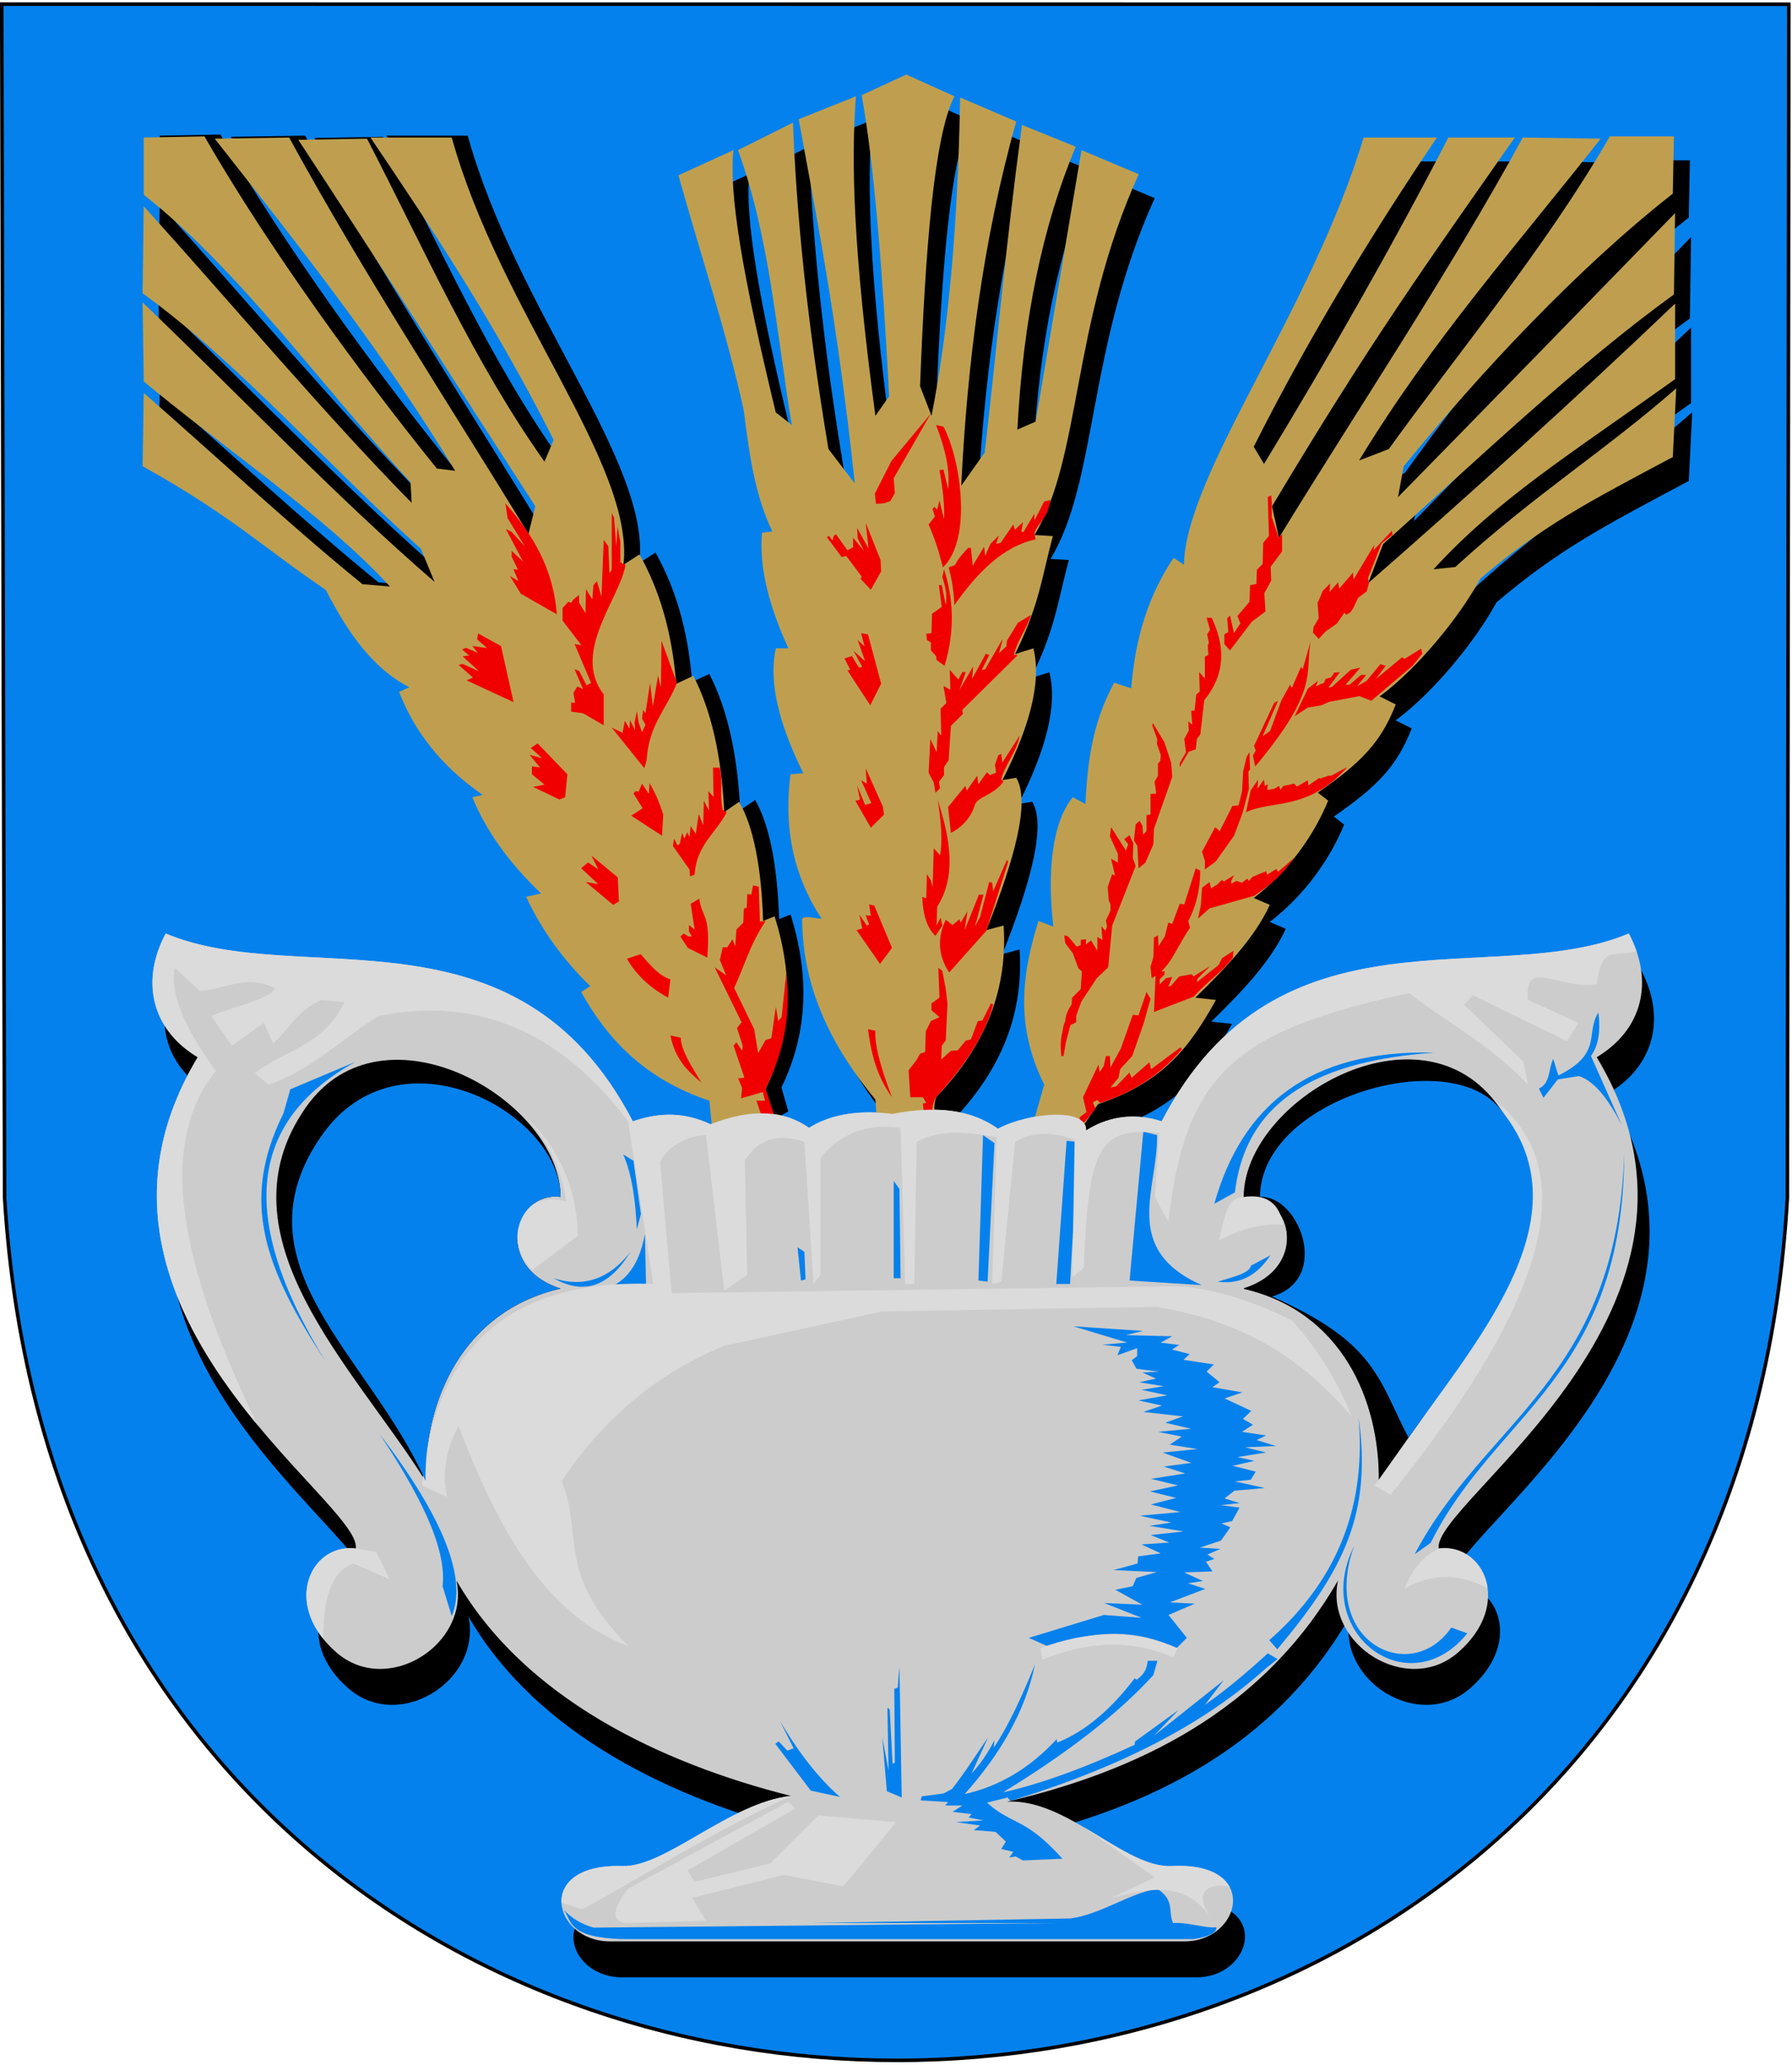 <?xml version="1.0" encoding="UTF-8"?>
<!DOCTYPE svg PUBLIC "-//W3C//DTD SVG 1.1//EN" "http://www.w3.org/Graphics/SVG/1.1/DTD/svg11.dtd">
<!-- Creator: CorelDRAW -->
<svg xmlns="http://www.w3.org/2000/svg" xml:space="preserve" width="500px" height="576px" shape-rendering="geometricPrecision" text-rendering="geometricPrecision" image-rendering="optimizeQuality" fill-rule="evenodd" clip-rule="evenodd"
viewBox="0 0 500 576"
 xmlns:xlink="http://www.w3.org/1999/xlink"
 xmlns:svg="http://www.w3.org/2000/svg"
 version="1.0">
 <g id="Layer_x0020_1">
  <path id="path1937" fill="#0581ED" stroke="black" stroke-width="0.992" d="M0.482 1.151l498.64 0.03 -0.407 332.782c-18.131,320.84 -478.242,321.126 -497.432,0.079l-0.8 -332.89z"/>
  <path fill="black" d="M179.915 322.802c7.881,-2.711 14.647,-2.44 21.677,0.813 11.877,-4.646 20.718,-3.727 27.484,0.999 6.412,-4.009 14.341,-4.983 23.309,-3.881 12.353,-2.457 22.15,-1.08 29.391,4.131 8.944,-4.682 25.022,-5.901 24.595,0.495 7.348,-4.686 15.015,-4.579 21.085,-2.556 32.585,-62.508 92.645,-36.525 130.342,-52.392 7.135,13.418 3.833,26.835 -8.945,34.502 42.154,69.993 -46.178,124.141 -44.086,137.05 12.499,-1.597 20.817,15.533 5.425,28.962 -14.21,12.397 -37.295,-2.163 -33.538,-20.017 -18.968,32.879 -50.355,51.887 -92.325,61.657 16.825,-0.958 32.771,18.663 46.043,17.97 24.762,-1.293 19.394,21.005 3.474,21.005l-160.32 0c-15.92,0 -21.309,-21.777 3.474,-21.005 11.993,0.374 29.857,-17.65 47.001,-19.567 -36.22,-9.131 -74.316,-27.18 -93.284,-60.059 3.757,17.853 -19.328,32.414 -33.538,20.017 -15.391,-13.428 -7.074,-30.559 5.425,-28.962 2.091,-12.91 -86.24,-67.058 -44.086,-137.05 -12.778,-7.667 -16.079,-21.085 -8.945,-34.502 37.697,15.867 97.756,-10.116 130.342,52.392z"/>
  <path fill="black" d="M219.952 310.025l-1.917 -6.709c7.64,-15.627 7.693,-31.76 2.556,-48.239l-3.195 1.278c-0.533,-15.334 -2.769,-26.408 -6.709,-33.224l-4.153 2.875c-0.745,-15.654 -3.62,-28.326 -8.626,-38.016l-4.792 2.236c-1.144,-14.748 -4.818,-26.462 -10.223,-36.099l-4.473 2.875c3.195,-27.9 -34.502,-70.815 -47.92,-119.16l-22.682 0c16.399,24.279 34.715,51.753 51.114,84.339l-2.556 6.07c-19.7,-27.793 -33.65,-59.42 -49.517,-90.089l-19.168 0.319c23.002,35.035 44.086,68.153 66.129,102.229l-1.917 7.667c-21.078,-34.489 -45.873,-72.26 -66.768,-110.535l-20.765 0.319c23.177,29.524 46.518,58.776 67.088,92.645l-5.111 -0.639c-21.617,-26.729 -47.068,-61.763 -64.851,-92.645l-16.932 0.319 0 15.973c26.729,20.978 49.624,53.457 74.435,80.186l0.319 5.75c-24.279,-24.705 -49.837,-55.161 -74.755,-82.741l-0.319 24.279c27.474,19.913 51.434,47.813 77.63,71.241l3.834 9.264c-27.154,-23.427 -54.309,-51.966 -81.463,-77.949l0.319 22.043c22.895,19.062 50.582,37.484 68.685,57.184l-7.667 -0.639c-20.659,-16.825 -40.678,-35.567 -61.018,-53.351l-0.319 20.446c24.705,13.737 34.076,23.002 51.114,34.502 5.844,11.368 12.899,21.858 23.321,27.154l-2.875 1.278c4.18,10.782 11.474,20.526 23.321,28.752l-2.875 0.639c3.834,9.371 10.223,18.316 19.168,26.835l-4.153 0.958c4.26,9.158 10.223,17.464 17.89,24.918l-2.556 1.597c7.252,12.993 17.448,24.176 35.78,30.349l0.639 6.389 9.767 1.169 7.165 -4.044z"/>
  <path fill="black" d="M249.023 317.864l-0.319 -4.473c-12.034,-14.588 -20.34,-30.774 -20.446,-50.475 1.172,-0.958 3.621,0 5.431,0 -8.306,-12.618 -10.542,-26.249 -8.626,-40.572l0 0.319 3.514 -0.319c-7.534,-15.228 -9.504,-26.409 -7.667,-34.822l3.514 0c-5.059,-11.128 -8.253,-21.989 -7.348,-32.266l2.875 -0.319c-4.472,-9.477 -6.176,-19.167 -7.987,-33.863 -4.792,-21.83 -12.14,-43.66 -18.209,-65.49l15.334 -7.028c-1.279,12.084 2.448,34.552 11.82,73.157l4.473 3.514c-4.366,-26.196 -6.176,-52.392 -15.015,-76.671l15.334 -7.667c0.985,25.33 3.807,54.642 9.903,91.047l7.348 9.584c-4.898,-46.322 -11.075,-76.352 -15.654,-101.59l15.973 -6.389c-1.308,17.582 -0.937,41.695 5.431,89.131l3.834 -5.431c-1.81,-34.717 -4.152,-64.64 -7.667,-84.019l12.459 -5.75 13.418 6.07c-5.727,11.242 -8.122,43.141 -9.584,80.825l3.195 8.306c4.858,-24.332 7.387,-54.255 7.987,-88.811l15.654 6.709c-9.305,33.078 -13.698,67.659 -15.334,101.589l6.549 -9.264c3.514,-30.349 5.591,-55.587 10.383,-91.367l15.015 6.07c-9.265,22.043 -14.696,48.346 -16.293,78.908l5.111 -2.236 12.779 -75.713 15.973 6.709c-18.955,41.85 -15.867,78.908 -29.071,100.631l5.111 0.319c-3.088,11.394 -3.727,19.169 -10.542,32.905l5.111 -1.597c2.236,8.839 -0.639,21.085 -8.626,36.738l3.834 -0.639c3.941,6.494 -0.319,22.361 -8.306,42.489l4.792 -1.278c1.278,19.754 -6.495,34.982 -18.848,47.92 -0.746,2.556 -0.639,4.26 0.319,5.111l-16.932 0z"/>
  <path fill="black" d="M293.247 318.184l2.556 -8.945c-7.64,-15.627 -6.735,-29.204 -1.597,-45.684l4.153 1.597c-1.73,-14.881 -0.505,-28.884 5.431,-36.099l3.514 1.917c0.745,-15.654 2.981,-24.172 7.987,-33.863l4.792 1.597c1.144,-14.748 5.138,-26.462 11.82,-36.419l2.875 1.917c0.639,-25.663 35.461,-70.495 50.156,-119.16l20.446 0c-16.399,24.279 -34.715,53.67 -51.114,86.255l2.875 4.792c18.422,-30.349 35.567,-60.379 51.434,-91.047l18.529 0c-24.279,34.715 -39.933,56.332 -67.727,102.868l1.917 8.785c21.078,-34.489 47.151,-73.377 68.046,-111.652l21.724 0.319c-23.177,29.524 -46.837,55.901 -67.407,89.77l8.306 -3.195c18.742,-26.09 43.873,-56.332 61.657,-87.214l17.89 0 -0.319 15.973c-26.729,20.978 -53.457,49.624 -75.074,76.033l-1.597 8.626c24.279,-24.705 49.837,-51.008 77.311,-79.227l-0.319 22.682c-27.474,19.913 -54.948,46.216 -81.144,69.643l-4.153 10.862c26.677,-23.27 58.462,-51.966 85.617,-77.949l0 21.085c-30.243,21.617 -49.304,33.331 -67.407,53.031l6.07 -0.639c22.256,-20.339 41.317,-32.053 61.657,-49.837l-0.958 19.168c-24.066,12.779 -36.313,19.168 -53.67,33.863 -5.655,10.425 -17.194,24.803 -28.113,32.905l4.473 2.236c-4.18,10.782 -9.877,16.373 -21.724,24.599l2.875 2.236c-3.834,9.371 -10.862,19.594 -20.765,27.154l4.473 1.917c-4.104,9.002 -12.009,17.332 -20.765,25.877l5.75 0.639c-7.252,12.993 -14.572,22.898 -32.905,29.071l-4.153 6.07 -13.418 -2.556z"/>
  <path fill="#CCCCCC" d="M176.575 312.781c7.881,-2.711 14.647,-2.44 21.677,0.813 11.877,-4.646 20.718,-3.727 27.484,0.999 6.412,-4.009 14.341,-4.983 23.309,-3.881 12.353,-2.457 22.15,-1.08 29.391,4.131 8.944,-4.682 25.022,-5.901 24.595,0.495 7.348,-4.686 15.015,-4.579 21.085,-2.556 32.585,-62.508 92.645,-36.525 130.342,-52.392 7.135,13.418 3.833,26.835 -8.945,34.502 42.154,69.993 -46.178,124.141 -44.086,137.05 12.499,-1.597 20.817,15.533 5.425,28.962 -14.21,12.397 -37.295,-2.163 -33.538,-20.017 -18.968,32.879 -50.355,51.887 -92.325,61.657 16.825,-0.958 32.771,18.663 46.043,17.97 24.762,-1.293 19.394,21.005 3.474,21.005l-160.32 0c-15.92,0 -21.309,-21.777 3.474,-21.005 11.993,0.374 29.857,-17.65 47.001,-19.567 -36.22,-9.131 -74.316,-27.18 -93.284,-60.059 3.757,17.853 -19.328,32.414 -33.538,20.017 -15.391,-13.428 -7.074,-30.559 5.425,-28.962 2.091,-12.91 -86.24,-67.058 -44.086,-137.05 -12.778,-7.667 -16.079,-21.085 -8.945,-34.502 37.697,15.867 97.756,-10.116 130.342,52.392z"/>
  <path fill="none" stroke="black" stroke-width="0.216" d="M347.117 359.423c18.848,-5.963 13.098,-27.261 0,-25.557 0.088,-27.018 49.579,-55.716 71.07,-24.982 25.193,36.028 -13.535,72.545 -33.373,104.209 0.225,-22.443 -10.304,-47.313 -37.697,-53.67z"/>
  <path fill="black" d="M156.41 359.423c-18.848,-5.963 -13.098,-27.261 0,-25.557 -0.088,-27.018 -49.579,-55.716 -71.07,-24.982 -25.193,36.028 13.535,72.545 33.373,104.209 -0.225,-22.443 10.304,-47.313 37.697,-53.67z"/>
  <path fill="black" d="M347.117 359.423c18.848,-5.963 13.098,-27.261 0,-25.557 0.088,-27.018 49.579,-55.716 71.07,-24.982 25.193,36.028 -13.535,72.545 -33.373,104.209 0.225,-22.443 -10.304,-47.313 -37.697,-53.67z"/>
  <path fill="#BF9F4F" d="M215.498 310.545l-1.917 -6.709c7.64,-15.627 7.693,-31.76 2.556,-48.239l-3.195 1.278c-0.533,-15.334 -2.769,-26.408 -6.709,-33.224l-4.153 2.875c-0.745,-15.654 -3.62,-28.326 -8.626,-38.016l-4.792 2.236c-1.144,-14.748 -4.818,-26.462 -10.223,-36.099l-4.473 2.875c3.195,-27.9 -34.502,-70.815 -47.92,-119.16l-22.682 0c16.399,24.279 34.715,51.753 51.114,84.339l-2.556 6.07c-19.7,-27.793 -33.65,-59.42 -49.517,-90.089l-19.168 0.319c23.002,35.035 44.086,68.153 66.129,102.229l-1.917 7.667c-21.078,-34.489 -45.873,-72.26 -66.768,-110.535l-20.765 0.319c23.177,29.524 46.518,58.776 67.088,92.645l-5.111 -0.639c-21.617,-26.729 -47.068,-61.763 -64.851,-92.645l-16.932 0.319 0 15.973c26.729,20.978 49.624,53.457 74.435,80.186l0.319 5.75c-24.279,-24.705 -49.837,-55.161 -74.755,-82.741l-0.319 24.279c27.474,19.913 51.434,47.813 77.63,71.241l3.834 9.264c-27.154,-23.427 -54.309,-51.966 -81.463,-77.949l0.319 22.043c22.895,19.062 50.582,37.484 68.685,57.184l-7.667 -0.639c-20.659,-16.825 -40.678,-35.567 -61.018,-53.351l-0.319 20.446c24.705,13.737 34.076,23.002 51.114,34.502 5.844,11.368 12.899,21.858 23.321,27.154l-2.875 1.278c4.18,10.782 11.474,20.526 23.321,28.752l-2.875 0.639c3.834,9.371 10.223,18.316 19.168,26.835l-4.153 0.958c4.26,9.158 10.223,17.464 17.89,24.918l-2.556 1.597c7.252,12.993 17.448,24.176 35.78,30.349l0.639 6.389 9.767 1.169 7.165 -4.044z"/>
  <path fill="#BF9F4F" d="M244.569 311.184l-0.319 -4.473c-12.034,-14.588 -20.34,-30.774 -20.446,-50.475 1.172,-0.958 3.621,0 5.431,0 -8.306,-12.618 -10.542,-26.249 -8.626,-40.572l0 0.319 3.514 -0.319c-7.534,-15.228 -9.504,-26.409 -7.667,-34.822l3.514 0c-5.059,-11.128 -8.253,-21.989 -7.348,-32.266l2.875 -0.319c-4.472,-9.477 -6.176,-19.167 -7.987,-33.863 -4.792,-21.83 -12.14,-43.66 -18.209,-65.49l15.334 -7.028c-1.279,12.084 2.448,34.552 11.82,73.157l4.473 3.514c-4.366,-26.196 -6.176,-52.392 -15.015,-76.671l15.334 -7.667c0.985,25.33 3.807,54.642 9.903,91.047l7.348 9.584c-4.898,-46.322 -11.075,-76.352 -15.654,-101.59l15.973 -6.389c-1.308,17.582 -0.937,41.695 5.431,89.131l3.834 -5.431c-1.81,-34.717 -4.152,-64.64 -7.667,-84.019l12.459 -5.75 13.418 6.07c-5.727,11.242 -8.122,43.141 -9.584,80.825l3.195 8.306c4.858,-24.332 7.387,-54.255 7.987,-88.811l15.654 6.709c-9.305,33.078 -13.698,67.659 -15.334,101.589l6.549 -9.264c3.514,-30.349 5.591,-55.587 10.383,-91.367l15.015 6.07c-9.265,22.043 -14.696,48.346 -16.293,78.908l5.111 -2.236 12.779 -75.713 15.973 6.709c-18.955,41.85 -15.867,78.908 -29.071,100.631l5.111 0.319c-3.088,11.394 -3.727,19.169 -10.542,32.905l5.111 -1.597c2.236,8.839 -0.639,21.085 -8.626,36.738l3.834 -0.639c3.941,6.494 -0.319,22.361 -8.306,42.489l4.792 -1.278c1.278,19.754 -6.495,34.982 -18.848,47.92 -0.746,2.556 -0.639,4.26 0.319,5.111l-16.932 0z"/>
  <path fill="#BF9F4F" d="M288.793 311.503l2.556 -8.945c-7.64,-15.627 -6.735,-29.204 -1.597,-45.684l4.153 1.597c-1.73,-14.881 -0.505,-28.884 5.431,-36.099l3.514 1.917c0.745,-15.654 2.981,-24.172 7.987,-33.863l4.792 1.597c1.144,-14.748 5.138,-26.462 11.82,-36.419l2.875 1.917c0.639,-25.663 35.461,-70.495 50.156,-119.16l20.446 0c-16.399,24.279 -34.715,53.67 -51.114,86.255l2.875 4.792c18.422,-30.349 35.567,-60.379 51.434,-91.047l18.529 0c-24.279,34.715 -39.933,56.332 -67.727,102.868l1.917 8.785c21.078,-34.489 47.151,-73.377 68.046,-111.652l21.724 0.319c-23.177,29.524 -46.837,55.901 -67.407,89.77l8.306 -3.195c18.742,-26.09 43.873,-56.332 61.657,-87.214l17.89 0 -0.319 15.973c-26.729,20.978 -53.457,49.624 -75.074,76.033l-1.597 8.626c24.279,-24.705 49.837,-51.008 77.311,-79.227l-0.319 22.682c-27.474,19.913 -54.948,46.216 -81.144,69.643l-4.153 10.862c26.677,-23.27 58.462,-51.966 85.617,-77.949l0 21.085c-30.243,21.617 -49.304,33.331 -67.407,53.031l6.07 -0.639c22.256,-20.339 41.317,-32.053 61.657,-49.837l-0.958 19.168c-24.066,12.779 -36.313,19.168 -53.67,33.863 -5.655,10.425 -17.194,24.803 -28.113,32.905l4.473 2.236c-4.18,10.782 -9.877,16.373 -21.724,24.599l2.875 2.236c-3.834,9.371 -10.862,19.594 -20.765,27.154l4.473 1.917c-4.104,9.002 -12.009,17.332 -20.765,25.877l5.75 0.639c-7.252,12.993 -14.572,22.898 -32.905,29.071l-4.153 6.07 -13.418 -2.556z"/>
  <path fill="#F00000" d="M195.691 301.919c-3.838,-3.083 -7.354,-6.593 -8.626,-13.098l2.875 0.639c0.125,3.556 3.019,8.035 5.75,12.459z"/>
  <path fill="#F00000" d="M186.427 278.279l0.639 -5.111c-3.404,-1.071 -5.786,-4.188 -8.306,-7.028l-3.834 1.278c2.556,4.473 6.389,8.094 11.501,10.862z"/>
  <polygon fill="#F00000" points="165.022,238.665 172.37,244.735 172.69,251.444 171.092,252.402 163.425,246.013 166.94,246.636 162.147,242.179 164.064,240.582 166.939,242.499 "/>
  <polygon fill="#F00000" points="150.008,207.358 158.314,215.983 157.675,222.372 156.077,223.011 148.73,219.497 151.924,218.858 148.41,215.983 148.41,213.747 150.646,214.066 147.771,210.552 151.285,211.511 148.091,208.635 "/>
  <polygon fill="#F00000" points="133.395,176.689 139.786,180.203 143.299,195.857 130.201,189.787 131.957,188.988 127.962,185.472 129.044,185.197 133.66,187.241 129.083,183.079 130.912,182.849 128.923,181.161 130.003,180.702 133.366,182.127 131.798,180.203 135.892,180.772 133.116,178.32 "/>
  <path fill="#F00000" d="M155.363 171.356l-10.054 -5.745 -3.032 -4.947 2.394 1.436 -1.436 -3.351 1.277 0.16 -1.756 -3.671 0 -1.596 3.192 3.032 -4.788 -9.097 1.596 0.798 3.671 3.99 -4.788 -7.82 -0.638 -4.149c7.385,8.416 13.371,17.858 14.363,30.961z"/>
  <path fill="#F00000" d="M174.514 157.632c-1.556,9.309 -15.148,24.364 -6.064,36.068l0 8.618 -5.745 -3.351 -3.351 -0.479 0 -2.553 1.117 0.16 -0.479 -2.873 1.117 -1.756 1.596 0.798 -2.394 -5.586 1.277 0.479 2.075 3.99 1.277 -0.638 -4.628 -10.852 1.915 0.319 -5.266 -6.862 0 -3.511 1.596 -1.756 0.798 0.319 0.638 -0.958 1.596 -1.277 0 2.234 1.756 2.873 0.16 -6.703 1.756 2.873 0.319 -3.99 0.958 -1.117 1.277 4.309 0.638 -15.8 1.277 1.756 0.319 7.501 0.638 -0.958 0 -15.8 0.638 1.277 0.638 8.139 0.319 -5.586 0.798 4.149 0 5.745 1.436 0.798z"/>
  <path fill="#F00000" d="M170.683 202.955l9.097 11.331 0.638 -2.234c0.585,-9.895 5.639,-14.363 8.458,-21.545l-4.309 -11.81 -0.16 13.086 -0.798 -3.351 -1.436 8.618 -0.798 -6.543 -1.277 8.458 -0.638 -0.958 -0.319 2.394 0.958 1.756 -0.958 2.075 -0.958 -2.713 -0.479 -3.192 -0.638 3.192 0.16 2.234 -1.436 -2.873 -0.16 2.394 -1.277 -2.234 -0.638 3.351 -3.032 -1.436z"/>
  <path fill="#F00000" d="M184.727 233.118l-8.618 -5.586 3.192 -2.075 -2.553 -4.149 0.638 -0.638 0.798 0.16 0.958 -2.234 1.915 2.873 0.16 -3.032c1.277,2.128 2.713,5.054 3.83,8.777l-0.319 5.905z"/>
  <path fill="#F00000" d="M187.76 235.991l4.628 6.543 0.16 1.915 1.277 -0.479c0.425,-8.192 5.958,-11.597 8.937,-17.395l-1.117 -0.638c-0.905,-4.096 0.106,-7.235 -0.798,-11.81l-1.915 0 0.16 8.139 -1.436 -1.596 0.16 5.426 -1.436 -2.713 -0.16 6.862 -1.277 -3.192 -0.798 5.586 -1.436 -2.234 -0.319 3.032 -0.638 -1.277 -0.798 1.756 -0.638 -1.596 -0.638 3.032 -0.638 0.479 -0.958 -1.915 -0.319 2.075z"/>
  <path fill="#F00000" d="M197.335 267.111c1.011,-12.341 -1.489,-10.959 -2.234,-16.438l-2.394 1.436 1.117 7.182 -1.596 -1.277 0 1.756 0.798 1.436 -0.958 0 -1.277 -0.798 -0.958 0.798 2.075 3.192 5.426 2.713z"/>
  <path fill="#F00000" d="M212.496 311.317l-1.436 -4.309 2.394 0 -0.638 -2.394 -6.064 1.756 0.319 -2.873 -1.117 -2.713 1.756 -0.16 -3.032 -8.937 0.798 -0.958 1.596 2.394 0.16 -1.436 -1.596 -4.947 1.277 -1.596 -7.501 -15.321 3.192 2.234 -1.756 -4.309 0.798 -3.511 1.277 0 1.436 -2.234 0.798 1.915 0.319 -4.628 1.915 -1.915 0.16 -3.99 0.798 -0.16 0.16 -3.83 1.117 0.16 0.479 -2.553 1.596 0.319 0.319 9.735 1.596 -0.16c-4.522,6.862 -5.852,12.448 -8.777,18.672l5.586 11.491 1.117 6.703 2.075 -3.671 1.596 -0.479 1.277 -8.777 0.638 3.99 0.958 -1.117 1.277 -12.129c1.027,9.308 0.47,19.362 -5.745,32.078l2.394 7.341 -3.511 0.319z"/>
  <path fill="#F00000" d="M248.883 306.051c-4.258,-5.824 -5.853,-12.314 -6.703,-18.991l2.075 0.479c-0.252,3.379 1.051,9.177 4.628,18.512z"/>
  <polygon fill="#F00000" points="248.883,264.398 245.531,268.866 238.988,259.45 240.584,258.972 239.786,255.141 241.861,258.174 242.499,257.855 241.542,255.301 242.978,255.461 242.499,252.269 243.936,252.588 "/>
  <path fill="#F00000" d="M257.98 312.435l-0.479 -4.628 0.958 -0.16 -0.958 -1.596 -3.511 0 -0.479 -7.501 2.234 -2.873 0.958 -1.756 1.436 -0.479 0.16 -5.745 1.436 -2.873 2.394 -1.117 -2.234 -1.915 0 -1.915 2.234 -1.596 -0.319 -8.299 1.117 0.798 0.958 5.107 0.479 3.99 -0.479 10.373 -1.117 1.436 -0.16 3.83 2.713 -2.394 1.915 -0.16 2.234 -2.713 1.436 -0.319 1.915 -5.107 1.277 -0.16 2.394 -4.788 0.638 0.319c-1.982,7.474 -6.903,15.986 -16.119,26.013 -1.383,3.192 -1.064,4.895 0.958,5.107l-3.99 1.117z"/>
  <path fill="#F00000" d="M264.842 271.26c-3.086,-4.681 -3.404,-9.575 -0.958,-14.682l1.915 1.436 1.915 -1.596 0.319 0.958 1.915 -3.192 -0.798 5.266 3.99 -9.895 1.277 0 -2.394 8.937 1.436 -2.713 2.553 -9.735 0.798 0.16 0.319 2.394 3.83 -8.777 0.319 0.638 -6.064 19.151 -10.373 11.65z"/>
  <path fill="#F00000" d="M262.448 255.939l0.479 2.234 -1.915 2.873c-2.287,-2.128 -3.511,-5.745 -3.671,-10.852l1.117 0.319 0.16 -6.703 1.117 1.756 0.479 1.915 0.319 -10.852 1.756 1.915c0.746,-3.91 0.319,-9.283 -0.638,-15.321 3.582,10.933 5.207,21.308 -0.16,29.684l-0.16 5.266 1.117 -2.234z"/>
  <polygon fill="#F00000" points="246.649,227.213 242.978,230.884 238.669,223.383 239.946,223.064 239.148,219.074 241.382,224.5 243.138,224.021 240.265,217.638 241.861,218.595 241.542,214.286 246.329,224.979 "/>
  <path fill="#F00000" d="M265.321 232.32c2.214,-1.077 5.471,-3.648 6.672,-7.79 0.671,-2.313 5.39,-2.724 8.01,-6.574l-0.638 -0.479c0.585,-3.458 4.522,-8.033 5.107,-12.289l-4.788 7.501 -0.319 -2.394 -0.798 0.319 -0.958 2.713 0.319 2.234 -1.756 0.638 -0.798 -0.798 -2.394 3.351 -0.319 -2.394 -2.873 4.149 -0.479 -1.277 -4.788 5.905 0.798 7.182z"/>
  <polygon fill="#F00000" points="242.818,196.731 236.435,186.996 237.233,186.837 235.637,183.645 237.712,183.007 239.627,186.198 240.584,186.039 238.19,181.57 241.382,184.443 239.307,178.538 241.223,180.293 240.265,176.623 242.18,176.942 245.851,190.667 "/>
  <path fill="#F00000" d="M261.012 221.149l-0.479 -2.873 -1.436 -2.713 0.479 -9.416 1.756 3.671 0.319 -5.905 0.958 1.277 -0.16 -7.501 1.596 -1.596 -0.798 -4.788 1.915 1.117 -0.16 -5.586 2.394 2.713 1.117 -2.075 0.958 0 -1.756 4.947 3.83 -6.543 -0.319 3.511 3.83 -7.022 0.958 0.319 -2.075 4.149 0.958 -0.16 4.947 -8.618 -1.117 4.149 2.075 -1.915 0.16 -1.596 3.032 -4.947 3.671 -2.234c-1.117,3.724 -3.83,7.129 -4.788,11.171l1.117 0 -15.48 15.321 0.16 1.117 -3.351 3.351 -0.638 9.575 -1.277 1.915 0 2.234 -1.436 1.915 0.319 1.756 -1.277 1.277z"/>
  <path fill="#F00000" d="M263.565 185.72c3.148,-10.713 2.229,-19.238 -0.16,-26.971l-0.479 2.234c0.798,2.447 1.436,4.894 0.958,7.82l-1.117 -5.586 -0.798 0 0.798 6.064 -2.713 1.915 -0.16 5.426 -1.436 0.16 0.16 1.756 1.117 0.638 0 2.234 1.436 1.596 0.16 1.117 2.234 1.596z"/>
  <polygon fill="#F00000" points="242.978,164.494 245.851,159.387 245.691,156.195 241.542,145.822 242.34,153.003 239.148,147.258 239.307,150.131 241.063,153.642 238.031,149.971 238.031,152.684 236.435,153.482 233.243,149.014 232.605,149.492 232.285,150.769 231.328,149.492 230.69,149.812 234.839,155.397 236.116,155.078 240.425,160.823 240.105,161.462 "/>
  <polygon fill="#F00000" points="244.414,140.555 244.095,137.683 248.723,128.586 259.735,115.34 249.362,133.374 249.681,137.523 248.404,139.757 246.649,140.396 "/>
  <path fill="#F00000" d="M264.682 158.27c0.957,3.511 1.489,7.022 1.596,10.533 6.476,-9.172 13.63,-16.42 22.662,-18.353l-0.319 -1.756c0.851,-2.766 3.617,-3.777 4.469,-9.256l-1.756 0.479 -2.713 5.266 0 -1.915 -3.032 5.107 -0.638 0 0.479 -2.713 -2.234 2.075 -0.479 -1.436 -3.511 5.107 -1.277 0.319 0.798 -2.394 -2.394 2.394 -1.436 3.351 -0.319 -2.553 -3.192 5.266 -0.16 -1.915 -0.319 -3.032 -0.798 0c-1.384,1.436 -2.714,2.925 -3.671,4.788l-1.756 0.638z"/>
  <path fill="#F00000" d="M263.086 158.27c8.255,-7.846 4.986,-30.249 0.16,-39.259l-2.075 -0.479c2.82,7.235 3.937,13.193 3.351,17.874l-1.277 -5.426 -1.117 0.16c1.144,6.252 1.41,10.454 1.277,13.725l-1.277 -5.266 -0.638 2.553 -0.798 -0.798 -0.479 0.638 0.638 2.075 -1.756 2.234c1.702,3.83 2.926,7.66 3.99,11.969z"/>
  <path fill="#F00000" d="M301.707 314.03l-0.479 -2.394 1.915 -1.436 -0.958 -4.149 4.309 -9.097 0.319 2.075 1.117 -1.596 0.638 -2.873 1.117 0 0.16 3.192 2.873 -5.266 3.351 -9.416 1.596 0.16 2.234 -6.543 1.117 1.915 -1.915 6.862 -3.192 9.097 -3.351 3.671 -0.479 2.394 -2.234 2.713 1.596 -0.319 3.671 -3.83 0.638 1.436 4.947 -4.309 0.479 1.915 8.139 -6.064 0.479 0.479c-5.612,6.597 -12.954,11.81 -22.822,15.002l-0.798 -0.798 -1.277 0.638 0.798 1.756 -3.99 4.788z"/>
  <path fill="#F00000" d="M296.76 294.56l-0.638 0c-0.214,-2.234 -0.321,-4.468 0.319,-6.703 0.266,-1.809 0.532,-2.766 0.798,-2.873 -0.053,-1.383 0.531,-2.979 1.756,-4.788l0.16 -1.915 2.394 -2.394 0.319 -4.947 -0.958 -0.798 -1.596 -4.309 -2.075 -2.713 -0.319 -2.234 1.117 0.319 2.394 2.873 1.117 -0.479 0 -1.436 1.436 -0.16 0 1.436 1.436 -1.117 1.756 2.873 0 -3.83 1.436 0.798 -0.319 -3.83 1.117 1.277 0.479 -1.117 -0.319 -1.756 1.277 -2.713 0 -1.756 -0.479 -1.117 -0.319 -3.671 1.277 -3.671 0.798 0.479 -1.117 -4.788 1.915 1.117 0 -2.394 -2.234 -4.947 0.319 -2.553 4.149 6.543 0.638 -1.756 -1.117 -1.436 1.436 -1.117 1.117 2.234 -0.16 4.149 0.798 2.234 -6.543 16.597 -1.117 11.65 -3.192 3.032 -4.309 6.543 -1.436 3.99 0 1.756 -1.596 0.798 -1.277 4.788 -0.638 3.83z"/>
  <path fill="#F00000" d="M344.158 265.196l-0.16 1.915c-2.979,4.096 -7.873,7.235 -10.852,10.852l-11.171 4.309 0.479 -10.852 1.436 -1.277 0.16 0.798 0.958 0 -0.16 0.958 -1.277 1.277 0 1.436 1.756 -1.756 1.756 -0.319 -1.117 2.713 0.798 -0.319 2.234 -2.553 3.511 -0.638 0.479 0.638 4.628 -2.873 -3.511 3.511 -0.16 0.958 6.064 -4.788 0.958 -1.915 3.192 -2.075z"/>
  <path fill="#F00000" d="M321.975 261.525l-0.16 5.426 -0.798 2.713 0.319 3.192c5.386,-2.926 6.37,-7.767 10.693,-14.044l-0.479 -1.915c2.181,-4.042 3.298,-8.724 3.351,-14.044l-1.277 -0.638 -3.192 10.054 -1.277 -0.16 -2.075 5.586 -1.117 -0.319 -0.958 3.83 -1.756 2.713 -0.16 -3.032 -1.117 0.638z"/>
  <path fill="#F00000" d="M335.381 247.641l-0.319 4.788 -0.798 3.83 3.192 -2.873 12.448 -3.511c6.893,-4.525 8.796,-7.478 11.331,-10.693l-4.628 3.99 -0.479 -0.798 -2.553 1.596 -0.319 -0.958 -3.83 1.596 -0.958 1.117 -0.479 -0.638 -1.436 1.117 -1.596 -0.479 -1.436 0.798 0 -0.798 0.798 -1.596 -2.873 1.756 -0.479 -0.479 -1.277 1.277 -1.756 1.117 -0.479 -1.756 -2.075 1.596z"/>
  <polygon fill="#F00000" points="317.666,242.215 319.582,240.619 321.816,235.512 321.975,231.203 327.082,216.68 326.763,212.69 324.848,206.945 321.656,201.679 321.497,202.317 322.933,206.307 322.773,207.424 323.89,210.616 323.731,212.212 323.093,213.01 323.093,216.361 322.135,218.116 322.614,221.308 321.018,221.468 321.018,227.213 319.901,227.373 319.901,231.841 318.943,232.799 318.784,230.405 317.986,228.969 316.868,229.926 316.39,234.395 317.347,235.991 "/>
  <polygon fill="#F00000" points="336.179,242.534 336.179,240.14 335.381,237.587 339.052,230.724 340.328,231.841 343.839,224.819 345.595,224.66 346.552,220.67 346.872,215.084 347.829,211.094 348.627,209.818 348.787,214.605 348.308,215.244 348.467,220.032 346.712,226.734 344.318,233.118 339.211,240.3 "/>
  <path fill="#F00000" d="M347.669 226.575l1.277 -6.064 2.075 -3.032 -0.16 2.553 1.756 -2.553 0.319 1.756 0.798 -0.479 -0.16 1.596 1.915 -0.319 1.436 -0.798 0.319 1.117 0.798 -1.117 3.032 -0.638 0.798 0.798 3.032 -1.756 0.16 1.436 3.032 -2.075 0.319 0.16 2.234 -0.798 0.798 0 4.469 -2.394c-10.732,12.302 -21.505,9.19 -28.247,12.608z"/>
  <path fill="#F00000" d="M329.157 213.967l0 -1.117 1.756 -3.032 -0.479 -3.671 1.277 -2.394 -0.16 -2.553 1.117 0.958 -0.319 -3.83 0.958 -0.16 0.479 -4.469 0.958 -0.798 -0.16 -5.426 1.596 1.756 0 -6.064 0.958 -0.479 -0.16 -2.713 0.319 -0.638 -0.479 -2.394 0.798 -1.277 -0.958 -3.351 1.436 0c3.591,7.66 4.124,15.321 -2.075,22.981l-1.117 9.575 -0.958 1.277 -0.319 2.873 -1.915 0.638 -2.553 4.309z"/>
  <path fill="#F00000" d="M350.223 213.808c18.041,-21.575 13.837,-25.99 15.48,-34.95l-2.234 7.82 -0.479 -0.638 -2.553 5.905 -0.479 -0.958 -2.394 4.309 -3.192 8.618 -2.075 1.436 4.309 -9.895 -1.117 0.638 -5.586 11.969 0.479 1.277 -0.798 1.436 0.638 3.032z"/>
  <polygon fill="#F00000" points="367.778,189.869 364.905,192.103 361.235,199.764 364.905,197.37 368.735,196.731 370.81,195.774 379.268,194.178 382.62,195.455 394.11,185.72 396.823,182.368 396.504,180.932 391.876,183.804 391.238,183.326 383.897,189.39 386.61,185.72 385.173,185.241 381.343,189.869 378.63,191.465 381.183,188.273 379.747,188.273 376.555,190.986 375.438,190.986 379.588,186.198 376.875,186.837 371.608,191.624 370.651,191.784 373.842,187.475 372.246,187.635 371.448,188.911 369.853,189.39 369.374,190.507 368.416,190.826 367.14,191.465 "/>
  <polygon fill="#F00000" points="341.605,179.655 343.201,181.411 349.265,173.431 353.096,170.558 352.776,165.452 354.691,161.941 354.532,158.11 357.724,153.801 357.724,149.014 356.766,149.971 354.851,144.226 354.851,140.396 354.691,138.162 353.734,138.64 354.053,149.492 352.457,151.408 352.298,157.312 350.702,158.908 350.542,162.898 348.787,163.217 348.627,167.845 345.276,171.835 346.074,173.91 344.318,176.623 343.201,171.676 342.403,172.474 342.722,176.304 341.605,176.942 "/>
  <polygon fill="#F00000" points="366.501,174.867 366.342,176.463 367.937,178.219 369.853,176.144 373.044,173.91 375.119,170.878 375.598,171.516 376.875,170.718 377.673,169.441 378.949,166.728 381.343,164.973 381.981,162.579 381.662,161.302 385.492,151.567 388.525,149.173 388.365,148.056 383.258,153.482 383.418,152.046 377.673,161.621 377.513,159.706 373.683,164.175 373.364,162.419 370.97,165.132 371.129,162.739 369.055,164.813 368.416,166.409 367.618,168.165 367.937,172.474 "/>
  <polygon fill="#0581ED" points="222.526,347.922 223.484,357.187 224.762,356.867 224.443,349.2 "/>
  <polygon fill="#0581ED" points="249.361,329.393 249.361,356.548 251.278,356.548 250.958,331.629 "/>
  <polygon fill="#0581ED" points="274.279,316.614 273.001,357.187 275.557,357.506 277.474,318.851 "/>
  <polygon fill="#0581ED" points="297.6,318.212 294.725,358.145 298.559,358.145 300.795,318.531 "/>
  <path fill="#0581ED" d="M319.004 315.656l-3.834 41.53 20.126 1.278c-22.682,-10.117 -12.14,-26.942 -12.459,-41.85l-3.834 -0.958z"/>
  <path fill="#0581ED" d="M318.518 451.268l-10.533 -0.799 -20.927 6.39 5.75 2.556c13.63,-5.325 25.237,-4.58 35.461,0.319l2.875 -2.875 -5.111 -6.389 7.344 -3.158 -6.979 -0.343 9.887 -3.766 -4.812 -1.576 4.162 -0.631 -5.277 -2.404 7.951 -0.269 -1.824 -2.698 2.329 -0.791 -1.928 -1.218 3.617 -1.569 -5.723 -0.374 5.88 -1.933 2.626 -3.722 -2.496 -1.086 3.008 -0.654 2.066 -3.751 -5.282 -0.689 5.297 -0.574 -4.208 -1.302 2.756 -2.154 8.52 -0.753 -8.428 -1.833 4.479 -0.473 1.378 -2.262 -6.461 -1.62 6.069 -1.374 -4.721 -1.07 7.979 -1.275 -5.823 -1.445 8.589 -0.365 -5.386 -1.652 2.632 -1.292 -6.719 -0.993 3.053 -2.005 -2.775 -1.617 2.311 -2.229 -7.445 -3.479 4.974 -1.685 -8.354 -1.45 1.972 -1.395 -3.603 -2.945 2.017 -2.003 -8.467 -1.297 1.725 -1.59 -4.917 -1.267 2.005 -1.288 -5.194 -0.636 3.22 -1.777 -12.945 -0.324 4.74 -1.171 -19.332 -1.279 15.001 4.518 -6.899 0.599 5.133 0.621 -0.991 2.33 5.538 -1.992 -0.016 2.229 -1.513 1.144 1.323 2.389 6.241 0.797 -4.589 0.236 3.777 1.703 -4.646 1.025 6.831 1.1 -6.211 1.015 7.194 1.525 -8.079 1.417 6.568 1.446 -5.157 1.777 11.054 1.23 -4.94 1.774 7.168 1.68 -9.251 0.868 6.674 1.315 -3.333 2.254 7.686 1.227 -9.674 0.984 8.01 2.875 -7.708 1.026 6.004 1.92 -9.535 1.502 7.503 1.844 -7.834 1.659 7.31 1.818 -7.042 1.827 8.228 2.117 -11.328 1.024 8.835 1.904 -6.109 0.919 9.526 1.567 -9.23 1.003 5.21 2.088 -7.752 0.523 5.371 2.506 -6.295 0.833 -0.156 1.979 -6.742 1.841 12.134 0.562 -5.749 1.624 -1.015 2.315 -4.853 0.983 7.51 4.169 -10.597 -0.457 10.417 4.123z"/>
  <path fill="#0581ED" d="M234.36 501.23c-6.264,-5.492 -11.77,-12.754 -16.757,-21.226l3.83 7.66 -1.756 0.638 -2.394 -2.553 -0.958 0.638 9.895 13.086 8.139 1.756z"/>
  <polygon fill="#0581ED" points="250.958,464.844 251.596,501.39 247.447,499.634 246.17,484.633 247.925,493.889 247.606,476.334 248.245,476.813 249.042,491.974 249.681,491.655 249.521,471.068 250.479,470.748 "/>
  <path fill="#0581ED" d="M288.781 464.205c-2.593,12.734 -9.376,24.769 -19.63,36.227 9.629,-2.128 18.194,-7.235 25.694,-15.321l0.16 0.958c8.086,-3.245 15.161,-9.523 21.545,-17.874l0.638 0.319c1.491,-1.114 2.822,-2.443 3.032,-5.266l2.713 0 -1.117 3.99c-10.372,11.357 -24.792,22.209 -41.972,32.716 10.32,-2.288 22.555,-6.703 36.706,-13.246l0.16 -0.958 12.129 -8.777 -6.862 7.182 19.47 -15.48 -5.266 6.862c5.852,-4.07 11.703,-9.017 17.555,-14.363l2.713 1.596 -3.192 2.553c-15.439,13.857 -37.17,26.572 -71.337,37.025l-0.798 -0.958 -5.745 1.436 1.915 1.596c6.384,4.681 9.575,3.458 19.151,14.044l-11.012 0.479 -2.075 -1.117 -1.756 0.319 1.117 -1.596 -3.351 -0.798 1.277 -2.075 -2.873 -2.713 -6.064 -0.479 1.756 -1.277 -6.703 -0.958 7.66 -0.479 -4.149 -0.798 0.798 -0.958 -5.266 -0.638 2.713 -1.756 -4.788 0 0.798 -0.958 -7.66 -0.479 0.319 -1.117 6.064 -0.798 2.394 -1.277c3.99,-5.107 6.703,-9.575 10.054,-14.363l-4.628 10.054c2.341,-2.447 4.469,-5.533 6.384,-9.256l-0.16 2.075c4.07,-6.091 7.847,-14.23 11.491,-23.3z"/>
  <path fill="#0581ED" d="M166.375 360.152l13.884 -1.596 -0.319 -14.363c-1.809,10.068 -6.651,14.829 -13.565,15.959z"/>
  <path fill="#0581ED" d="M173.875 322.01c2.542,5.703 3.419,13.071 3.83,20.906l1.117 -4.309 -2.075 -14.842 -2.873 -1.756z"/>
  <path fill="#0581ED" d="M445.977 282.431c-3.724,5.852 1.33,11.384 -11.171,17.555l-1.436 -4.628c-1.33,2.766 -0.745,6.809 -3.99,8.299l1.277 2.553 3.99 -5.107 5.905 -0.958c4.469,1.462 8.352,6.728 11.969,13.725l-8.618 -19.311c1.81,-2.553 2.82,-6.171 2.075,-12.129z"/>
  <path fill="#0581ED" d="M90.907 379.869c-25.237,-40.959 -20.978,-67.447 8.306,-83.7l-18.209 7.667 -1.917 6.709c-12.355,24.864 -5.008,43.5 11.82,69.324z"/>
  <path fill="#0581ED" d="M344.562 332.588c3.191,-26.892 25.129,-36.795 55.587,-38.975 -34.928,-0.878 -53.67,14.935 -61.337,42.169l5.75 -3.195z"/>
  <path fill="#0581ED" d="M356.382 460.054c18.438,-22.006 26.503,-37.629 22.682,-64.851 2.077,23.561 -4.845,44.698 -24.918,62.296l2.236 2.556z"/>
  <path fill="#0581ED" d="M404.94 453.984c-11.288,16.399 -36.632,4.046 -27.154,-22.682 -11.984,24.176 15.169,44.622 31.627,24.279l-4.473 -1.597z"/>
  <path fill="#0581ED" d="M399.19 430.344c17.997,-36.206 53.883,-46.536 53.989,-108.618 -1.917,62.828 -38.975,74.542 -58.462,111.813l4.473 -3.195z"/>
  <path fill="#0581ED" d="M354.465 350.158c-3.407,5.059 -7.88,8.254 -14.695,7.348 3.997,-1.264 8.902,-2.3 9.264,-4.473l5.431 -2.875z"/>
  <path fill="#0581ED" d="M175.884 349.2c-5.857,7.561 -12.992,10.01 -21.404,7.348 8.412,4.792 15.547,2.343 21.404,-7.348z"/>
  <path fill="#0581ED" d="M123.492 442.484c1.233,-11.125 -6.863,-26.247 -17.571,-42.489 17.783,23.321 24.492,40.252 20.126,50.795l-2.556 -8.306z"/>
  <path fill="#0581ED" d="M173.328 540.879l159.732 0c4.908,-0.727 6.485,-2.09 6.338,-3.319 -2.655,0.452 -8.212,-1.49 -12.089,-1.154 -1.491,-3.195 0.602,-6.389 -4.473,-9.584 -8.478,1.617 -15.718,7.201 -24.279,8.306l-72.199 1.278 67.727 0 -128.425 1.278c-3.457,-0.977 -6.231,-2.636 -8.322,-4.978 2.235,3.452 1.377,7.633 15.989,8.173z"/>
  <path fill="#DBDBDB" d="M415.074 443.03c-0.909,-6.961 -6.617,-11.987 -13.647,-11.089 -5.333,2.658 -7.672,6.812 -9.584,11.181 7.744,-4.291 15.487,-4.321 23.231,-0.092zm-71.865 83.56c-1.844,-3.73 -6.893,-6.562 -16.178,-6.078 -7.465,0.39 -15.777,-5.648 -24.615,-10.835l19.783 13.95 -12.14 5.75c14.482,-3.834 21.298,-3.195 28.113,5.75 -7.266,-9.235 2.719,-10.165 5.037,-8.538zm-122.548 -25.645c-17.145,1.917 -35.008,19.941 -47.001,19.567 -12.392,-0.386 -17.24,4.865 -17.001,10.213l5.808 1.847c19.398,-10.542 33.046,-19.807 58.194,-31.627zm-121.397 -69.004c-11.327,-1.447 -19.22,12.486 -9.145,25.106 0.253,-9.55 1.361,-18.245 8.454,-20.953l10.223 4.473 -3.834 -7.667 -5.699 -0.958zm357.381 -166.532c-0.567,-1.666 -1.296,-3.343 -2.188,-5.02 -37.697,15.867 -97.756,-10.116 -130.342,52.392 -6.07,-2.023 -13.737,-2.13 -21.085,2.556 0.427,-6.396 -15.651,-5.176 -24.595,-0.495 -7.241,-5.211 -17.038,-6.587 -29.391,-4.131 -8.968,-1.102 -16.897,-0.128 -23.309,3.881 -6.766,-4.726 -15.607,-5.645 -27.484,-0.999 -7.03,-3.252 -13.796,-3.524 -21.677,-0.813 -32.585,-62.508 -92.645,-36.525 -130.342,-52.392 -7.135,13.418 -3.833,26.835 8.945,34.502 -25.029,41.558 -4.056,77.53 16.677,102.601 -19.695,-40.834 -29.427,-76.687 -11.617,-98.768 -8.945,-12.14 -12.779,-21.724 -11.501,-28.752l7.028 6.389c7.028,-0.213 12.779,-4.898 21.085,-0.639 -2.13,3.195 -11.927,5.111 -17.89,7.667l5.75 8.306 8.945 -6.389 2.556 5.75c4.473,-4.046 7.028,-9.371 13.418,-12.14l6.389 0.639c-5.75,12.353 -16.612,13.205 -24.918,19.807l3.834 3.195c11.501,-3.834 20.446,-12.779 30.669,-19.168 27.474,-5.537 50.689,4.26 69.643,29.391l7.028 45.364c-40.838,-1.464 -61.177,18.502 -64.532,56.226l7.028 3.195c-1.49,-6.603 -0.425,-13.205 3.195,-19.807 10.909,28.762 24.431,53.046 47.281,61.337 -20.233,-20.446 -12.352,-30.669 -18.529,-46.003 11.129,-16.559 25.716,-29.658 45.364,-37.697l44.086 -9.584 76.671 -1.278c18.796,3.293 37.218,10.317 54.309,30.669 -3.834,-9.797 -9.372,-18.742 -16.612,-26.835 -11.501,-5.75 -22.15,-8.945 -31.947,-9.584l-141.203 1.917 -3.195 -36.419c1.704,-4.473 7.88,-7.667 12.779,-7.667l5.111 43.447 6.389 -4.473 -0.639 -31.947c3.833,-5.964 9.37,-7.668 16.612,-5.111l2.556 39.614 1.917 -2.556 0 -32.585c5.75,-7.029 13.204,-9.797 22.363,-8.306l1.278 43.447 2.556 0 0.639 -39.614c6.385,-3.633 14.267,-2.777 22.363,-1.278l-1.278 40.892 2.556 -0.639 3.834 -38.975c4.685,-2.769 10.222,-2.982 16.612,-0.639l-0.639 38.336 3.195 -2.556c1.278,-34.289 4.473,-39.188 21.085,-37.697l-1.278 17.89 3.834 7.028c4.6,-42.823 20.19,-53.499 67.088,-63.893 11.075,8.519 22.788,14.482 33.224,25.557l-1.278 -6.389 -16.612 -15.973 2.556 -2.556 26.196 12.779 3.195 -5.111 -14.056 -6.389c-1.278,-12.14 8.945,-2.556 19.168,-4.473 1.538,-10.679 4.142,-7.444 11.133,-9.036z"/>
  <g id="_57825808">
   <path id="_57650184" fill="#DBDBDB" d="M340.089 346.005c1.434,-5.41 1.959,-12.182 7.028,-12.14 6.176,-0.852 9.797,1.704 10.862,7.667 -5.964,-0.213 -11.927,1.278 -17.89,4.473z"/>
   <path id="_56001576" fill="#DBDBDB" d="M383.536 414.371c38.469,-54.149 54.389,-74.489 34.502,-106.701 25.401,21.509 9.32,60.484 -30.03,109.257l-4.473 -2.556z"/>
   <path id="_58245856" fill="#DBDBDB" d="M157.994 335.143c-1.491,-9.797 -5.538,-17.891 -12.14,-24.279 8.945,7.454 15.334,20.02 15.334,33.863l-12.779 9.584c-8.732,-9.797 -2.981,-22.576 9.584,-19.168z"/>
   <path id="_56186472" fill="#DBDBDB" d="M327.31 462.29c-11.288,-4.898 -23.427,-4.685 -36.419,0.639l-0.639 -3.195c13.63,-5.111 26.409,-5.111 38.336,0l-1.278 2.556z"/>
   <path id="_56453712" fill="#DBDBDB" d="M250 508.293l-14.695 17.89 -16.612 -3.195 -25.557 6.389 3.834 6.389 -22.363 0.639c-4.046,-0.639 -3.833,-3.834 0.639,-9.584l44.725 -24.279 1.917 1.917 -30.03 17.251 1.917 3.195 21.085 -5.111 13.418 -13.418 21.724 1.917z"/>
  </g>
  <path fill="#0581ED" d="M156.41 359.423c-18.848,-5.963 -13.098,-27.261 0,-25.557 -0.088,-23.677 -45.125,-47.922 -66.616,-17.188 -25.192,36.028 13.535,61.411 28.919,96.415 -0.225,-22.443 10.304,-47.313 37.697,-53.67z"/>
  <path fill="#0581ED" d="M354.911 361.65c16.622,-4.85 7.531,-28.374 -3.34,-27.784 0.088,-27.018 51.806,-42.355 66.616,-24.982 24.955,29.273 -4.852,63.423 -25.21,92.118 -8.459,-16.265 -8.895,-26.4 -38.066,-39.352z"/>
 </g>
</svg>

